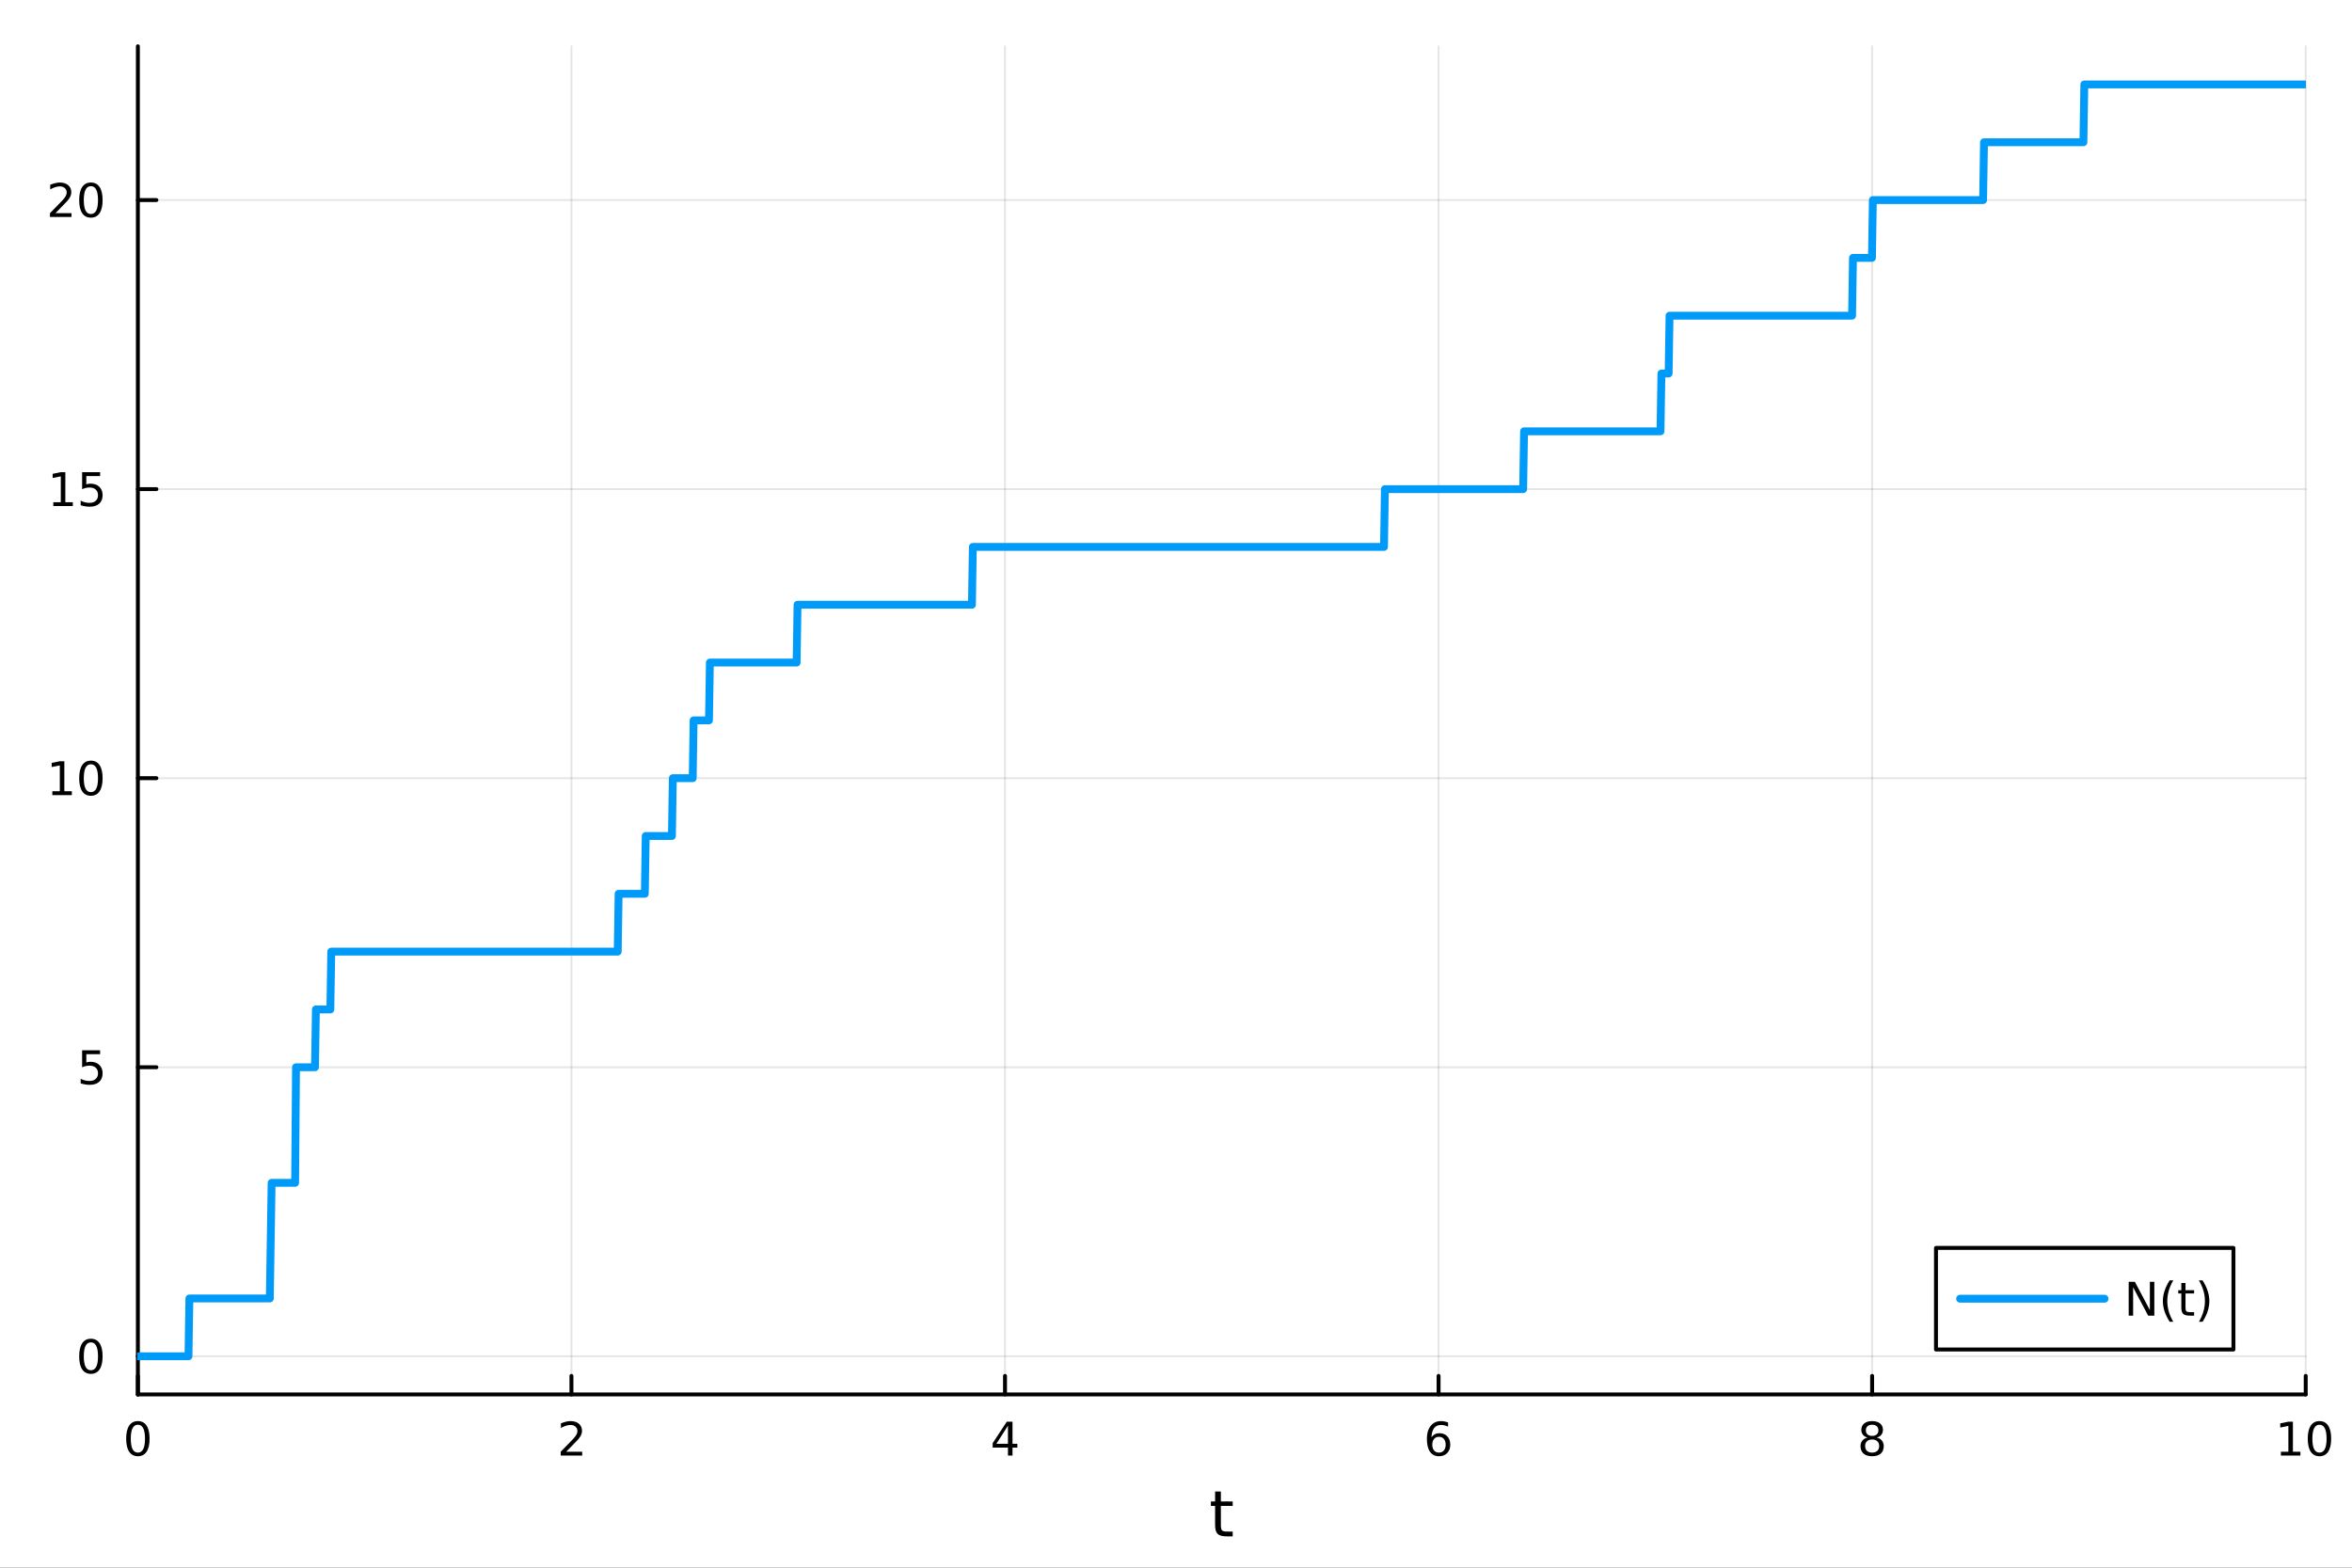<?xml version="1.0" encoding="utf-8"?>
<svg xmlns="http://www.w3.org/2000/svg" xmlns:xlink="http://www.w3.org/1999/xlink" width="600" height="400" viewBox="0 0 2400 1600">
<rect x="0" y="0" width="2400" height="1600" fill="#333333" stroke="none"/>
<defs>
  <clipPath id="clip120">
    <rect x="0" y="0" width="2400" height="1600"/>
  </clipPath>
</defs>
<path clip-path="url(#clip120)" d="M0 1600 L2400 1600 L2400 0 L0 0  Z" fill="#ffffff" fill-rule="evenodd" fill-opacity="1"/>
<defs>
  <clipPath id="clip121">
    <rect x="480" y="0" width="1681" height="1600"/>
  </clipPath>
</defs>
<path clip-path="url(#clip120)" d="M140.696 1423.18 L2352.76 1423.18 L2352.76 47.244 L140.696 47.244  Z" fill="#ffffff" fill-rule="evenodd" fill-opacity="1"/>
<defs>
  <clipPath id="clip122">
    <rect x="140" y="47" width="2213" height="1377"/>
  </clipPath>
</defs>
<polyline clip-path="url(#clip122)" style="stroke:#000000; stroke-linecap:round; stroke-linejoin:round; stroke-width:2; stroke-opacity:0.1; fill:none" points="140.696,1423.18 140.696,47.244 "/>
<polyline clip-path="url(#clip122)" style="stroke:#000000; stroke-linecap:round; stroke-linejoin:round; stroke-width:2; stroke-opacity:0.1; fill:none" points="583.108,1423.18 583.108,47.244 "/>
<polyline clip-path="url(#clip122)" style="stroke:#000000; stroke-linecap:round; stroke-linejoin:round; stroke-width:2; stroke-opacity:0.1; fill:none" points="1025.52,1423.18 1025.52,47.244 "/>
<polyline clip-path="url(#clip122)" style="stroke:#000000; stroke-linecap:round; stroke-linejoin:round; stroke-width:2; stroke-opacity:0.1; fill:none" points="1467.93,1423.18 1467.93,47.244 "/>
<polyline clip-path="url(#clip122)" style="stroke:#000000; stroke-linecap:round; stroke-linejoin:round; stroke-width:2; stroke-opacity:0.1; fill:none" points="1910.34,1423.18 1910.34,47.244 "/>
<polyline clip-path="url(#clip122)" style="stroke:#000000; stroke-linecap:round; stroke-linejoin:round; stroke-width:2; stroke-opacity:0.1; fill:none" points="2352.76,1423.18 2352.76,47.244 "/>
<polyline clip-path="url(#clip122)" style="stroke:#000000; stroke-linecap:round; stroke-linejoin:round; stroke-width:2; stroke-opacity:0.1; fill:none" points="140.696,1384.24 2352.76,1384.24 "/>
<polyline clip-path="url(#clip122)" style="stroke:#000000; stroke-linecap:round; stroke-linejoin:round; stroke-width:2; stroke-opacity:0.1; fill:none" points="140.696,1089.23 2352.76,1089.23 "/>
<polyline clip-path="url(#clip122)" style="stroke:#000000; stroke-linecap:round; stroke-linejoin:round; stroke-width:2; stroke-opacity:0.1; fill:none" points="140.696,794.214 2352.76,794.214 "/>
<polyline clip-path="url(#clip122)" style="stroke:#000000; stroke-linecap:round; stroke-linejoin:round; stroke-width:2; stroke-opacity:0.1; fill:none" points="140.696,499.202 2352.76,499.202 "/>
<polyline clip-path="url(#clip122)" style="stroke:#000000; stroke-linecap:round; stroke-linejoin:round; stroke-width:2; stroke-opacity:0.1; fill:none" points="140.696,204.19 2352.76,204.19 "/>
<polyline clip-path="url(#clip120)" style="stroke:#000000; stroke-linecap:round; stroke-linejoin:round; stroke-width:4; stroke-opacity:1; fill:none" points="140.696,1423.18 2352.76,1423.18 "/>
<polyline clip-path="url(#clip120)" style="stroke:#000000; stroke-linecap:round; stroke-linejoin:round; stroke-width:4; stroke-opacity:1; fill:none" points="140.696,1423.18 140.696,1404.28 "/>
<polyline clip-path="url(#clip120)" style="stroke:#000000; stroke-linecap:round; stroke-linejoin:round; stroke-width:4; stroke-opacity:1; fill:none" points="583.108,1423.18 583.108,1404.28 "/>
<polyline clip-path="url(#clip120)" style="stroke:#000000; stroke-linecap:round; stroke-linejoin:round; stroke-width:4; stroke-opacity:1; fill:none" points="1025.52,1423.18 1025.52,1404.28 "/>
<polyline clip-path="url(#clip120)" style="stroke:#000000; stroke-linecap:round; stroke-linejoin:round; stroke-width:4; stroke-opacity:1; fill:none" points="1467.93,1423.18 1467.93,1404.28 "/>
<polyline clip-path="url(#clip120)" style="stroke:#000000; stroke-linecap:round; stroke-linejoin:round; stroke-width:4; stroke-opacity:1; fill:none" points="1910.34,1423.18 1910.34,1404.28 "/>
<polyline clip-path="url(#clip120)" style="stroke:#000000; stroke-linecap:round; stroke-linejoin:round; stroke-width:4; stroke-opacity:1; fill:none" points="2352.76,1423.18 2352.76,1404.28 "/>
<path clip-path="url(#clip120)" d="M140.696 1454.1 Q137.084 1454.1 135.256 1457.66 Q133.45 1461.2 133.45 1468.33 Q133.45 1475.44 135.256 1479.01 Q137.084 1482.55 140.696 1482.55 Q144.33 1482.55 146.135 1479.01 Q147.964 1475.44 147.964 1468.33 Q147.964 1461.2 146.135 1457.66 Q144.33 1454.1 140.696 1454.1 M140.696 1450.39 Q146.506 1450.39 149.561 1455 Q152.64 1459.58 152.64 1468.33 Q152.64 1477.06 149.561 1481.67 Q146.506 1486.25 140.696 1486.25 Q134.885 1486.25 131.807 1481.67 Q128.751 1477.06 128.751 1468.33 Q128.751 1459.58 131.807 1455 Q134.885 1450.39 140.696 1450.39 Z" fill="#000000" fill-rule="nonzero" fill-opacity="1" /><path clip-path="url(#clip120)" d="M577.76 1481.64 L594.08 1481.64 L594.08 1485.58 L572.135 1485.58 L572.135 1481.64 Q574.797 1478.89 579.381 1474.26 Q583.987 1469.61 585.168 1468.27 Q587.413 1465.74 588.293 1464.01 Q589.196 1462.25 589.196 1460.56 Q589.196 1457.8 587.251 1456.07 Q585.33 1454.33 582.228 1454.33 Q580.029 1454.33 577.575 1455.09 Q575.145 1455.86 572.367 1457.41 L572.367 1452.69 Q575.191 1451.55 577.645 1450.97 Q580.098 1450.39 582.135 1450.39 Q587.506 1450.39 590.7 1453.08 Q593.895 1455.77 593.895 1460.26 Q593.895 1462.39 593.084 1464.31 Q592.297 1466.2 590.191 1468.8 Q589.612 1469.47 586.51 1472.69 Q583.409 1475.88 577.76 1481.64 Z" fill="#000000" fill-rule="nonzero" fill-opacity="1" /><path clip-path="url(#clip120)" d="M1028.53 1455.09 L1016.72 1473.54 L1028.53 1473.54 L1028.53 1455.09 M1027.3 1451.02 L1033.18 1451.02 L1033.18 1473.54 L1038.11 1473.54 L1038.11 1477.43 L1033.18 1477.43 L1033.18 1485.58 L1028.53 1485.58 L1028.53 1477.43 L1012.93 1477.43 L1012.93 1472.92 L1027.3 1451.02 Z" fill="#000000" fill-rule="nonzero" fill-opacity="1" /><path clip-path="url(#clip120)" d="M1468.34 1466.44 Q1465.19 1466.44 1463.34 1468.59 Q1461.51 1470.74 1461.51 1474.49 Q1461.51 1478.22 1463.34 1480.39 Q1465.19 1482.55 1468.34 1482.55 Q1471.48 1482.55 1473.31 1480.39 Q1475.17 1478.22 1475.17 1474.49 Q1475.17 1470.74 1473.31 1468.59 Q1471.48 1466.44 1468.34 1466.44 M1477.62 1451.78 L1477.62 1456.04 Q1475.86 1455.21 1474.05 1454.77 Q1472.27 1454.33 1470.51 1454.33 Q1465.88 1454.33 1463.43 1457.45 Q1461 1460.58 1460.65 1466.9 Q1462.02 1464.89 1464.08 1463.82 Q1466.14 1462.73 1468.61 1462.73 Q1473.82 1462.73 1476.83 1465.9 Q1479.86 1469.05 1479.86 1474.49 Q1479.86 1479.82 1476.72 1483.03 Q1473.57 1486.25 1468.34 1486.25 Q1462.34 1486.25 1459.17 1481.67 Q1456 1477.06 1456 1468.33 Q1456 1460.14 1459.89 1455.28 Q1463.78 1450.39 1470.33 1450.39 Q1472.09 1450.39 1473.87 1450.74 Q1475.67 1451.09 1477.62 1451.78 Z" fill="#000000" fill-rule="nonzero" fill-opacity="1" /><path clip-path="url(#clip120)" d="M1910.34 1469.17 Q1907.01 1469.17 1905.09 1470.95 Q1903.19 1472.73 1903.19 1475.86 Q1903.19 1478.98 1905.09 1480.77 Q1907.01 1482.55 1910.34 1482.55 Q1913.68 1482.55 1915.6 1480.77 Q1917.52 1478.96 1917.52 1475.86 Q1917.52 1472.73 1915.6 1470.95 Q1913.7 1469.17 1910.34 1469.17 M1905.67 1467.18 Q1902.66 1466.44 1900.97 1464.38 Q1899.3 1462.32 1899.3 1459.35 Q1899.3 1455.21 1902.24 1452.8 Q1905.2 1450.39 1910.34 1450.39 Q1915.51 1450.39 1918.45 1452.8 Q1921.39 1455.21 1921.39 1459.35 Q1921.39 1462.32 1919.7 1464.38 Q1918.03 1466.44 1915.04 1467.18 Q1918.42 1467.96 1920.3 1470.26 Q1922.2 1472.55 1922.2 1475.86 Q1922.2 1480.88 1919.12 1483.57 Q1916.06 1486.25 1910.34 1486.25 Q1904.63 1486.25 1901.55 1483.57 Q1898.49 1480.88 1898.49 1475.86 Q1898.49 1472.55 1900.39 1470.26 Q1902.29 1467.96 1905.67 1467.18 M1903.95 1459.79 Q1903.95 1462.48 1905.62 1463.98 Q1907.31 1465.49 1910.34 1465.49 Q1913.35 1465.49 1915.04 1463.98 Q1916.76 1462.48 1916.76 1459.79 Q1916.76 1457.11 1915.04 1455.6 Q1913.35 1454.1 1910.34 1454.1 Q1907.31 1454.1 1905.62 1455.6 Q1903.95 1457.11 1903.95 1459.79 Z" fill="#000000" fill-rule="nonzero" fill-opacity="1" /><path clip-path="url(#clip120)" d="M2327.44 1481.64 L2335.08 1481.64 L2335.08 1455.28 L2326.77 1456.95 L2326.77 1452.69 L2335.04 1451.02 L2339.71 1451.02 L2339.71 1481.64 L2347.35 1481.64 L2347.35 1485.58 L2327.44 1485.58 L2327.44 1481.64 Z" fill="#000000" fill-rule="nonzero" fill-opacity="1" /><path clip-path="url(#clip120)" d="M2366.8 1454.1 Q2363.18 1454.1 2361.36 1457.66 Q2359.55 1461.2 2359.55 1468.33 Q2359.55 1475.44 2361.36 1479.01 Q2363.18 1482.55 2366.8 1482.55 Q2370.43 1482.55 2372.23 1479.01 Q2374.06 1475.44 2374.06 1468.33 Q2374.06 1461.2 2372.23 1457.66 Q2370.43 1454.1 2366.8 1454.1 M2366.8 1450.39 Q2372.61 1450.39 2375.66 1455 Q2378.74 1459.58 2378.74 1468.33 Q2378.74 1477.06 2375.66 1481.67 Q2372.61 1486.25 2366.8 1486.25 Q2360.99 1486.25 2357.91 1481.67 Q2354.85 1477.06 2354.85 1468.33 Q2354.85 1459.58 2357.91 1455 Q2360.99 1450.39 2366.8 1450.39 Z" fill="#000000" fill-rule="nonzero" fill-opacity="1" /><path clip-path="url(#clip120)" d="M1245.79 1522.27 L1245.79 1532.4 L1257.85 1532.4 L1257.85 1536.95 L1245.79 1536.95 L1245.79 1556.3 Q1245.79 1560.66 1246.96 1561.9 Q1248.17 1563.14 1251.83 1563.14 L1257.85 1563.14 L1257.85 1568.04 L1251.83 1568.04 Q1245.05 1568.04 1242.48 1565.53 Q1239.9 1562.98 1239.9 1556.3 L1239.9 1536.95 L1235.6 1536.95 L1235.6 1532.4 L1239.9 1532.4 L1239.9 1522.27 L1245.79 1522.27 Z" fill="#000000" fill-rule="nonzero" fill-opacity="1" /><polyline clip-path="url(#clip120)" style="stroke:#000000; stroke-linecap:round; stroke-linejoin:round; stroke-width:4; stroke-opacity:1; fill:none" points="140.696,1423.18 140.696,47.244 "/>
<polyline clip-path="url(#clip120)" style="stroke:#000000; stroke-linecap:round; stroke-linejoin:round; stroke-width:4; stroke-opacity:1; fill:none" points="140.696,1384.24 159.593,1384.24 "/>
<polyline clip-path="url(#clip120)" style="stroke:#000000; stroke-linecap:round; stroke-linejoin:round; stroke-width:4; stroke-opacity:1; fill:none" points="140.696,1089.23 159.593,1089.23 "/>
<polyline clip-path="url(#clip120)" style="stroke:#000000; stroke-linecap:round; stroke-linejoin:round; stroke-width:4; stroke-opacity:1; fill:none" points="140.696,794.214 159.593,794.214 "/>
<polyline clip-path="url(#clip120)" style="stroke:#000000; stroke-linecap:round; stroke-linejoin:round; stroke-width:4; stroke-opacity:1; fill:none" points="140.696,499.202 159.593,499.202 "/>
<polyline clip-path="url(#clip120)" style="stroke:#000000; stroke-linecap:round; stroke-linejoin:round; stroke-width:4; stroke-opacity:1; fill:none" points="140.696,204.19 159.593,204.19 "/>
<path clip-path="url(#clip120)" d="M92.751 1370.04 Q89.14 1370.04 87.311 1373.6 Q85.506 1377.14 85.506 1384.27 Q85.506 1391.38 87.311 1394.94 Q89.14 1398.49 92.751 1398.49 Q96.385 1398.49 98.191 1394.94 Q100.02 1391.38 100.02 1384.27 Q100.02 1377.14 98.191 1373.6 Q96.385 1370.04 92.751 1370.04 M92.751 1366.33 Q98.561 1366.33 101.617 1370.94 Q104.696 1375.52 104.696 1384.27 Q104.696 1393 101.617 1397.61 Q98.561 1402.19 92.751 1402.19 Q86.941 1402.19 83.862 1397.61 Q80.807 1393 80.807 1384.27 Q80.807 1375.52 83.862 1370.94 Q86.941 1366.33 92.751 1366.33 Z" fill="#000000" fill-rule="nonzero" fill-opacity="1" /><path clip-path="url(#clip120)" d="M83.793 1071.95 L102.149 1071.95 L102.149 1075.88 L88.075 1075.88 L88.075 1084.35 Q89.094 1084.01 90.112 1083.84 Q91.131 1083.66 92.149 1083.66 Q97.936 1083.66 101.316 1086.83 Q104.696 1090 104.696 1095.42 Q104.696 1101 101.223 1104.1 Q97.751 1107.18 91.432 1107.18 Q89.256 1107.18 86.987 1106.81 Q84.742 1106.44 82.335 1105.7 L82.335 1101 Q84.418 1102.13 86.64 1102.69 Q88.862 1103.24 91.339 1103.24 Q95.344 1103.24 97.682 1101.14 Q100.02 1099.03 100.02 1095.42 Q100.02 1091.81 97.682 1089.7 Q95.344 1087.59 91.339 1087.59 Q89.464 1087.59 87.589 1088.01 Q85.737 1088.43 83.793 1089.31 L83.793 1071.95 Z" fill="#000000" fill-rule="nonzero" fill-opacity="1" /><path clip-path="url(#clip120)" d="M53.4 807.559 L61.038 807.559 L61.038 781.194 L52.728 782.86 L52.728 778.601 L60.992 776.934 L65.668 776.934 L65.668 807.559 L73.307 807.559 L73.307 811.494 L53.4 811.494 L53.4 807.559 Z" fill="#000000" fill-rule="nonzero" fill-opacity="1" /><path clip-path="url(#clip120)" d="M92.751 780.013 Q89.14 780.013 87.311 783.578 Q85.506 787.119 85.506 794.249 Q85.506 801.356 87.311 804.92 Q89.14 808.462 92.751 808.462 Q96.385 808.462 98.191 804.92 Q100.02 801.356 100.02 794.249 Q100.02 787.119 98.191 783.578 Q96.385 780.013 92.751 780.013 M92.751 776.309 Q98.561 776.309 101.617 780.916 Q104.696 785.499 104.696 794.249 Q104.696 802.976 101.617 807.582 Q98.561 812.166 92.751 812.166 Q86.941 812.166 83.862 807.582 Q80.807 802.976 80.807 794.249 Q80.807 785.499 83.862 780.916 Q86.941 776.309 92.751 776.309 Z" fill="#000000" fill-rule="nonzero" fill-opacity="1" /><path clip-path="url(#clip120)" d="M54.395 512.547 L62.034 512.547 L62.034 486.182 L53.724 487.848 L53.724 483.589 L61.987 481.922 L66.663 481.922 L66.663 512.547 L74.302 512.547 L74.302 516.482 L54.395 516.482 L54.395 512.547 Z" fill="#000000" fill-rule="nonzero" fill-opacity="1" /><path clip-path="url(#clip120)" d="M83.793 481.922 L102.149 481.922 L102.149 485.858 L88.075 485.858 L88.075 494.33 Q89.094 493.983 90.112 493.82 Q91.131 493.635 92.149 493.635 Q97.936 493.635 101.316 496.807 Q104.696 499.978 104.696 505.395 Q104.696 510.973 101.223 514.075 Q97.751 517.154 91.432 517.154 Q89.256 517.154 86.987 516.783 Q84.742 516.413 82.335 515.672 L82.335 510.973 Q84.418 512.107 86.64 512.663 Q88.862 513.219 91.339 513.219 Q95.344 513.219 97.682 511.112 Q100.02 509.006 100.02 505.395 Q100.02 501.783 97.682 499.677 Q95.344 497.57 91.339 497.57 Q89.464 497.57 87.589 497.987 Q85.737 498.404 83.793 499.283 L83.793 481.922 Z" fill="#000000" fill-rule="nonzero" fill-opacity="1" /><path clip-path="url(#clip120)" d="M56.617 217.535 L72.936 217.535 L72.936 221.47 L50.992 221.47 L50.992 217.535 Q53.654 214.781 58.237 210.151 Q62.844 205.498 64.025 204.156 Q66.27 201.633 67.149 199.896 Q68.052 198.137 68.052 196.447 Q68.052 193.693 66.108 191.957 Q64.186 190.221 61.085 190.221 Q58.886 190.221 56.432 190.985 Q54.001 191.748 51.224 193.299 L51.224 188.577 Q54.048 187.443 56.501 186.864 Q58.955 186.285 60.992 186.285 Q66.362 186.285 69.557 188.971 Q72.751 191.656 72.751 196.147 Q72.751 198.276 71.941 200.197 Q71.154 202.096 69.048 204.688 Q68.469 205.359 65.367 208.577 Q62.265 211.771 56.617 217.535 Z" fill="#000000" fill-rule="nonzero" fill-opacity="1" /><path clip-path="url(#clip120)" d="M92.751 189.989 Q89.14 189.989 87.311 193.554 Q85.506 197.096 85.506 204.225 Q85.506 211.332 87.311 214.896 Q89.14 218.438 92.751 218.438 Q96.385 218.438 98.191 214.896 Q100.02 211.332 100.02 204.225 Q100.02 197.096 98.191 193.554 Q96.385 189.989 92.751 189.989 M92.751 186.285 Q98.561 186.285 101.617 190.892 Q104.696 195.475 104.696 204.225 Q104.696 212.952 101.617 217.558 Q98.561 222.142 92.751 222.142 Q86.941 222.142 83.862 217.558 Q80.807 212.952 80.807 204.225 Q80.807 195.475 83.862 190.892 Q86.941 186.285 92.751 186.285 Z" fill="#000000" fill-rule="nonzero" fill-opacity="1" /><polyline clip-path="url(#clip122)" style="stroke:#009af9; stroke-linecap:round; stroke-linejoin:round; stroke-width:8; stroke-opacity:1; fill:none" points="140.696,1384.24 141.618,1384.24 142.54,1384.24 143.462,1384.24 144.384,1384.24 145.306,1384.24 146.228,1384.24 147.15,1384.24 148.072,1384.24 148.994,1384.24 149.916,1384.24 150.838,1384.24 151.76,1384.24 152.683,1384.24 153.605,1384.24 154.527,1384.24 155.449,1384.24 156.371,1384.24 157.293,1384.24 158.215,1384.24 159.137,1384.24 160.059,1384.24 160.981,1384.24 161.903,1384.24 162.825,1384.24 163.747,1384.24 164.67,1384.24 165.592,1384.24 166.514,1384.24 167.436,1384.24 168.358,1384.24 169.28,1384.24 170.202,1384.24 171.124,1384.24 172.046,1384.24 172.968,1384.24 173.89,1384.24 174.812,1384.24 175.734,1384.24 176.657,1384.24 177.579,1384.24 178.501,1384.24 179.423,1384.24 180.345,1384.24 181.267,1384.24 182.189,1384.24 183.111,1384.24 184.033,1384.24 184.955,1384.24 185.877,1384.24 186.799,1384.24 187.721,1384.24 188.643,1384.24 189.566,1384.24 190.488,1384.24 191.41,1384.24 192.332,1384.24 193.254,1325.24 194.176,1325.24 195.098,1325.24 196.02,1325.24 196.942,1325.24 197.864,1325.24 198.786,1325.24 199.708,1325.24 200.63,1325.24 201.553,1325.24 202.475,1325.24 203.397,1325.24 204.319,1325.24 205.241,1325.24 206.163,1325.24 207.085,1325.24 208.007,1325.24 208.929,1325.24 209.851,1325.24 210.773,1325.24 211.695,1325.24 212.617,1325.24 213.54,1325.24 214.462,1325.24 215.384,1325.24 216.306,1325.24 217.228,1325.24 218.15,1325.24 219.072,1325.24 219.994,1325.24 220.916,1325.24 221.838,1325.24 222.76,1325.24 223.682,1325.24 224.604,1325.24 225.527,1325.24 226.449,1325.24 227.371,1325.24 228.293,1325.24 229.215,1325.24 230.137,1325.24 231.059,1325.24 231.981,1325.24 232.903,1325.24 233.825,1325.24 234.747,1325.24 235.669,1325.24 236.591,1325.24 237.514,1325.24 238.436,1325.24 239.358,1325.24 240.28,1325.24 241.202,1325.24 242.124,1325.24 243.046,1325.24 243.968,1325.24 244.89,1325.24 245.812,1325.24 246.734,1325.24 247.656,1325.24 248.578,1325.24 249.501,1325.24 250.423,1325.24 251.345,1325.24 252.267,1325.24 253.189,1325.24 254.111,1325.24 255.033,1325.24 255.955,1325.24 256.877,1325.24 257.799,1325.24 258.721,1325.24 259.643,1325.24 260.565,1325.24 261.488,1325.24 262.41,1325.24 263.332,1325.24 264.254,1325.24 265.176,1325.24 266.098,1325.24 267.02,1325.24 267.942,1325.24 268.864,1325.24 269.786,1325.24 270.708,1325.24 271.63,1325.24 272.552,1325.24 273.474,1325.24 274.397,1325.24 275.319,1325.24 276.241,1266.23 277.163,1207.23 278.085,1207.23 279.007,1207.23 279.929,1207.23 280.851,1207.23 281.773,1207.23 282.695,1207.23 283.617,1207.23 284.539,1207.23 285.461,1207.23 286.384,1207.23 287.306,1207.23 288.228,1207.23 289.15,1207.23 290.072,1207.23 290.994,1207.23 291.916,1207.23 292.838,1207.23 293.76,1207.23 294.682,1207.23 295.604,1207.23 296.526,1207.23 297.448,1207.23 298.371,1207.23 299.293,1207.23 300.215,1207.23 301.137,1207.23 302.059,1089.23 302.981,1089.23 303.903,1089.23 304.825,1089.23 305.747,1089.23 306.669,1089.23 307.591,1089.23 308.513,1089.23 309.435,1089.23 310.358,1089.23 311.28,1089.23 312.202,1089.23 313.124,1089.23 314.046,1089.23 314.968,1089.23 315.89,1089.23 316.812,1089.23 317.734,1089.23 318.656,1089.23 319.578,1089.23 320.5,1089.23 321.422,1089.23 322.345,1030.22 323.267,1030.22 324.189,1030.22 325.111,1030.22 326.033,1030.22 326.955,1030.22 327.877,1030.22 328.799,1030.22 329.721,1030.22 330.643,1030.22 331.565,1030.22 332.487,1030.22 333.409,1030.22 334.332,1030.22 335.254,1030.22 336.176,1030.22 337.098,1030.22 338.02,971.222 338.942,971.222 339.864,971.222 340.786,971.222 341.708,971.222 342.63,971.222 343.552,971.222 344.474,971.222 345.396,971.222 346.318,971.222 347.241,971.222 348.163,971.222 349.085,971.222 350.007,971.222 350.929,971.222 351.851,971.222 352.773,971.222 353.695,971.222 354.617,971.222 355.539,971.222 356.461,971.222 357.383,971.222 358.305,971.222 359.228,971.222 360.15,971.222 361.072,971.222 361.994,971.222 362.916,971.222 363.838,971.222 364.76,971.222 365.682,971.222 366.604,971.222 367.526,971.222 368.448,971.222 369.37,971.222 370.292,971.222 371.215,971.222 372.137,971.222 373.059,971.222 373.981,971.222 374.903,971.222 375.825,971.222 376.747,971.222 377.669,971.222 378.591,971.222 379.513,971.222 380.435,971.222 381.357,971.222 382.279,971.222 383.202,971.222 384.124,971.222 385.046,971.222 385.968,971.222 386.89,971.222 387.812,971.222 388.734,971.222 389.656,971.222 390.578,971.222 391.5,971.222 392.422,971.222 393.344,971.222 394.266,971.222 395.189,971.222 396.111,971.222 397.033,971.222 397.955,971.222 398.877,971.222 399.799,971.222 400.721,971.222 401.643,971.222 402.565,971.222 403.487,971.222 404.409,971.222 405.331,971.222 406.253,971.222 407.176,971.222 408.098,971.222 409.02,971.222 409.942,971.222 410.864,971.222 411.786,971.222 412.708,971.222 413.63,971.222 414.552,971.222 415.474,971.222 416.396,971.222 417.318,971.222 418.24,971.222 419.162,971.222 420.085,971.222 421.007,971.222 421.929,971.222 422.851,971.222 423.773,971.222 424.695,971.222 425.617,971.222 426.539,971.222 427.461,971.222 428.383,971.222 429.305,971.222 430.227,971.222 431.149,971.222 432.072,971.222 432.994,971.222 433.916,971.222 434.838,971.222 435.76,971.222 436.682,971.222 437.604,971.222 438.526,971.222 439.448,971.222 440.37,971.222 441.292,971.222 442.214,971.222 443.136,971.222 444.059,971.222 444.981,971.222 445.903,971.222 446.825,971.222 447.747,971.222 448.669,971.222 449.591,971.222 450.513,971.222 451.435,971.222 452.357,971.222 453.279,971.222 454.201,971.222 455.123,971.222 456.046,971.222 456.968,971.222 457.89,971.222 458.812,971.222 459.734,971.222 460.656,971.222 461.578,971.222 462.5,971.222 463.422,971.222 464.344,971.222 465.266,971.222 466.188,971.222 467.11,971.222 468.033,971.222 468.955,971.222 469.877,971.222 470.799,971.222 471.721,971.222 472.643,971.222 473.565,971.222 474.487,971.222 475.409,971.222 476.331,971.222 477.253,971.222 478.175,971.222 479.097,971.222 480.02,971.222 480.942,971.222 481.864,971.222 482.786,971.222 483.708,971.222 484.63,971.222 485.552,971.222 486.474,971.222 487.396,971.222 488.318,971.222 489.24,971.222 490.162,971.222 491.084,971.222 492.007,971.222 492.929,971.222 493.851,971.222 494.773,971.222 495.695,971.222 496.617,971.222 497.539,971.222 498.461,971.222 499.383,971.222 500.305,971.222 501.227,971.222 502.149,971.222 503.071,971.222 503.993,971.222 504.916,971.222 505.838,971.222 506.76,971.222 507.682,971.222 508.604,971.222 509.526,971.222 510.448,971.222 511.37,971.222 512.292,971.222 513.214,971.222 514.136,971.222 515.058,971.222 515.98,971.222 516.903,971.222 517.825,971.222 518.747,971.222 519.669,971.222 520.591,971.222 521.513,971.222 522.435,971.222 523.357,971.222 524.279,971.222 525.201,971.222 526.123,971.222 527.045,971.222 527.967,971.222 528.89,971.222 529.812,971.222 530.734,971.222 531.656,971.222 532.578,971.222 533.5,971.222 534.422,971.222 535.344,971.222 536.266,971.222 537.188,971.222 538.11,971.222 539.032,971.222 539.954,971.222 540.877,971.222 541.799,971.222 542.721,971.222 543.643,971.222 544.565,971.222 545.487,971.222 546.409,971.222 547.331,971.222 548.253,971.222 549.175,971.222 550.097,971.222 551.019,971.222 551.941,971.222 552.864,971.222 553.786,971.222 554.708,971.222 555.63,971.222 556.552,971.222 557.474,971.222 558.396,971.222 559.318,971.222 560.24,971.222 561.162,971.222 562.084,971.222 563.006,971.222 563.928,971.222 564.851,971.222 565.773,971.222 566.695,971.222 567.617,971.222 568.539,971.222 569.461,971.222 570.383,971.222 571.305,971.222 572.227,971.222 573.149,971.222 574.071,971.222 574.993,971.222 575.915,971.222 576.837,971.222 577.76,971.222 578.682,971.222 579.604,971.222 580.526,971.222 581.448,971.222 582.37,971.222 583.292,971.222 584.214,971.222 585.136,971.222 586.058,971.222 586.98,971.222 587.902,971.222 588.824,971.222 589.747,971.222 590.669,971.222 591.591,971.222 592.513,971.222 593.435,971.222 594.357,971.222 595.279,971.222 596.201,971.222 597.123,971.222 598.045,971.222 598.967,971.222 599.889,971.222 600.811,971.222 601.734,971.222 602.656,971.222 603.578,971.222 604.5,971.222 605.422,971.222 606.344,971.222 607.266,971.222 608.188,971.222 609.11,971.222 610.032,971.222 610.954,971.222 611.876,971.222 612.798,971.222 613.721,971.222 614.643,971.222 615.565,971.222 616.487,971.222 617.409,971.222 618.331,971.222 619.253,971.222 620.175,971.222 621.097,971.222 622.019,971.222 622.941,971.222 623.863,971.222 624.785,971.222 625.708,971.222 626.63,971.222 627.552,971.222 628.474,971.222 629.396,971.222 630.318,971.222 631.24,912.219 632.162,912.219 633.084,912.219 634.006,912.219 634.928,912.219 635.85,912.219 636.772,912.219 637.695,912.219 638.617,912.219 639.539,912.219 640.461,912.219 641.383,912.219 642.305,912.219 643.227,912.219 644.149,912.219 645.071,912.219 645.993,912.219 646.915,912.219 647.837,912.219 648.759,912.219 649.682,912.219 650.604,912.219 651.526,912.219 652.448,912.219 653.37,912.219 654.292,912.219 655.214,912.219 656.136,912.219 657.058,912.219 657.98,912.219 658.902,853.217 659.824,853.217 660.746,853.217 661.668,853.217 662.591,853.217 663.513,853.217 664.435,853.217 665.357,853.217 666.279,853.217 667.201,853.217 668.123,853.217 669.045,853.217 669.967,853.217 670.889,853.217 671.811,853.217 672.733,853.217 673.655,853.217 674.578,853.217 675.5,853.217 676.422,853.217 677.344,853.217 678.266,853.217 679.188,853.217 680.11,853.217 681.032,853.217 681.954,853.217 682.876,853.217 683.798,853.217 684.72,853.217 685.642,853.217 686.565,794.214 687.487,794.214 688.409,794.214 689.331,794.214 690.253,794.214 691.175,794.214 692.097,794.214 693.019,794.214 693.941,794.214 694.863,794.214 695.785,794.214 696.707,794.214 697.629,794.214 698.552,794.214 699.474,794.214 700.396,794.214 701.318,794.214 702.24,794.214 703.162,794.214 704.084,794.214 705.006,794.214 705.928,794.214 706.85,794.214 707.772,735.212 708.694,735.212 709.616,735.212 710.539,735.212 711.461,735.212 712.383,735.212 713.305,735.212 714.227,735.212 715.149,735.212 716.071,735.212 716.993,735.212 717.915,735.212 718.837,735.212 719.759,735.212 720.681,735.212 721.603,735.212 722.526,735.212 723.448,735.212 724.37,676.21 725.292,676.21 726.214,676.21 727.136,676.21 728.058,676.21 728.98,676.21 729.902,676.21 730.824,676.21 731.746,676.21 732.668,676.21 733.59,676.21 734.512,676.21 735.435,676.21 736.357,676.21 737.279,676.21 738.201,676.21 739.123,676.21 740.045,676.21 740.967,676.21 741.889,676.21 742.811,676.21 743.733,676.21 744.655,676.21 745.577,676.21 746.499,676.21 747.422,676.21 748.344,676.21 749.266,676.21 750.188,676.21 751.11,676.21 752.032,676.21 752.954,676.21 753.876,676.21 754.798,676.21 755.72,676.21 756.642,676.21 757.564,676.21 758.486,676.21 759.409,676.21 760.331,676.21 761.253,676.21 762.175,676.21 763.097,676.21 764.019,676.21 764.941,676.21 765.863,676.21 766.785,676.21 767.707,676.21 768.629,676.21 769.551,676.21 770.473,676.21 771.396,676.21 772.318,676.21 773.24,676.21 774.162,676.21 775.084,676.21 776.006,676.21 776.928,676.21 777.85,676.21 778.772,676.21 779.694,676.21 780.616,676.21 781.538,676.21 782.46,676.21 783.383,676.21 784.305,676.21 785.227,676.21 786.149,676.21 787.071,676.21 787.993,676.21 788.915,676.21 789.837,676.21 790.759,676.21 791.681,676.21 792.603,676.21 793.525,676.21 794.447,676.21 795.37,676.21 796.292,676.21 797.214,676.21 798.136,676.21 799.058,676.21 799.98,676.21 800.902,676.21 801.824,676.21 802.746,676.21 803.668,676.21 804.59,676.21 805.512,676.21 806.434,676.21 807.357,676.21 808.279,676.21 809.201,676.21 810.123,676.21 811.045,676.21 811.967,676.21 812.889,676.21 813.811,617.207 814.733,617.207 815.655,617.207 816.577,617.207 817.499,617.207 818.421,617.207 819.343,617.207 820.266,617.207 821.188,617.207 822.11,617.207 823.032,617.207 823.954,617.207 824.876,617.207 825.798,617.207 826.72,617.207 827.642,617.207 828.564,617.207 829.486,617.207 830.408,617.207 831.33,617.207 832.253,617.207 833.175,617.207 834.097,617.207 835.019,617.207 835.941,617.207 836.863,617.207 837.785,617.207 838.707,617.207 839.629,617.207 840.551,617.207 841.473,617.207 842.395,617.207 843.317,617.207 844.24,617.207 845.162,617.207 846.084,617.207 847.006,617.207 847.928,617.207 848.85,617.207 849.772,617.207 850.694,617.207 851.616,617.207 852.538,617.207 853.46,617.207 854.382,617.207 855.304,617.207 856.227,617.207 857.149,617.207 858.071,617.207 858.993,617.207 859.915,617.207 860.837,617.207 861.759,617.207 862.681,617.207 863.603,617.207 864.525,617.207 865.447,617.207 866.369,617.207 867.291,617.207 868.214,617.207 869.136,617.207 870.058,617.207 870.98,617.207 871.902,617.207 872.824,617.207 873.746,617.207 874.668,617.207 875.59,617.207 876.512,617.207 877.434,617.207 878.356,617.207 879.278,617.207 880.201,617.207 881.123,617.207 882.045,617.207 882.967,617.207 883.889,617.207 884.811,617.207 885.733,617.207 886.655,617.207 887.577,617.207 888.499,617.207 889.421,617.207 890.343,617.207 891.265,617.207 892.187,617.207 893.11,617.207 894.032,617.207 894.954,617.207 895.876,617.207 896.798,617.207 897.72,617.207 898.642,617.207 899.564,617.207 900.486,617.207 901.408,617.207 902.33,617.207 903.252,617.207 904.174,617.207 905.097,617.207 906.019,617.207 906.941,617.207 907.863,617.207 908.785,617.207 909.707,617.207 910.629,617.207 911.551,617.207 912.473,617.207 913.395,617.207 914.317,617.207 915.239,617.207 916.161,617.207 917.084,617.207 918.006,617.207 918.928,617.207 919.85,617.207 920.772,617.207 921.694,617.207 922.616,617.207 923.538,617.207 924.46,617.207 925.382,617.207 926.304,617.207 927.226,617.207 928.148,617.207 929.071,617.207 929.993,617.207 930.915,617.207 931.837,617.207 932.759,617.207 933.681,617.207 934.603,617.207 935.525,617.207 936.447,617.207 937.369,617.207 938.291,617.207 939.213,617.207 940.135,617.207 941.058,617.207 941.98,617.207 942.902,617.207 943.824,617.207 944.746,617.207 945.668,617.207 946.59,617.207 947.512,617.207 948.434,617.207 949.356,617.207 950.278,617.207 951.2,617.207 952.122,617.207 953.045,617.207 953.967,617.207 954.889,617.207 955.811,617.207 956.733,617.207 957.655,617.207 958.577,617.207 959.499,617.207 960.421,617.207 961.343,617.207 962.265,617.207 963.187,617.207 964.109,617.207 965.032,617.207 965.954,617.207 966.876,617.207 967.798,617.207 968.72,617.207 969.642,617.207 970.564,617.207 971.486,617.207 972.408,617.207 973.33,617.207 974.252,617.207 975.174,617.207 976.096,617.207 977.018,617.207 977.941,617.207 978.863,617.207 979.785,617.207 980.707,617.207 981.629,617.207 982.551,617.207 983.473,617.207 984.395,617.207 985.317,617.207 986.239,617.207 987.161,617.207 988.083,617.207 989.005,617.207 989.928,617.207 990.85,617.207 991.772,617.207 992.694,558.205 993.616,558.205 994.538,558.205 995.46,558.205 996.382,558.205 997.304,558.205 998.226,558.205 999.148,558.205 1000.07,558.205 1000.99,558.205 1001.91,558.205 1002.84,558.205 1003.76,558.205 1004.68,558.205 1005.6,558.205 1006.52,558.205 1007.45,558.205 1008.37,558.205 1009.29,558.205 1010.21,558.205 1011.14,558.205 1012.06,558.205 1012.98,558.205 1013.9,558.205 1014.82,558.205 1015.75,558.205 1016.67,558.205 1017.59,558.205 1018.51,558.205 1019.43,558.205 1020.36,558.205 1021.28,558.205 1022.2,558.205 1023.12,558.205 1024.04,558.205 1024.97,558.205 1025.89,558.205 1026.81,558.205 1027.73,558.205 1028.65,558.205 1029.58,558.205 1030.5,558.205 1031.42,558.205 1032.34,558.205 1033.27,558.205 1034.19,558.205 1035.11,558.205 1036.03,558.205 1036.95,558.205 1037.88,558.205 1038.8,558.205 1039.72,558.205 1040.64,558.205 1041.56,558.205 1042.49,558.205 1043.41,558.205 1044.33,558.205 1045.25,558.205 1046.17,558.205 1047.1,558.205 1048.02,558.205 1048.94,558.205 1049.86,558.205 1050.78,558.205 1051.71,558.205 1052.63,558.205 1053.55,558.205 1054.47,558.205 1055.39,558.205 1056.32,558.205 1057.24,558.205 1058.16,558.205 1059.08,558.205 1060.01,558.205 1060.93,558.205 1061.85,558.205 1062.77,558.205 1063.69,558.205 1064.62,558.205 1065.54,558.205 1066.46,558.205 1067.38,558.205 1068.3,558.205 1069.23,558.205 1070.15,558.205 1071.07,558.205 1071.99,558.205 1072.91,558.205 1073.84,558.205 1074.76,558.205 1075.68,558.205 1076.6,558.205 1077.52,558.205 1078.45,558.205 1079.37,558.205 1080.29,558.205 1081.21,558.205 1082.14,558.205 1083.06,558.205 1083.98,558.205 1084.9,558.205 1085.82,558.205 1086.75,558.205 1087.67,558.205 1088.59,558.205 1089.51,558.205 1090.43,558.205 1091.36,558.205 1092.28,558.205 1093.2,558.205 1094.12,558.205 1095.04,558.205 1095.97,558.205 1096.89,558.205 1097.81,558.205 1098.73,558.205 1099.65,558.205 1100.58,558.205 1101.5,558.205 1102.42,558.205 1103.34,558.205 1104.26,558.205 1105.19,558.205 1106.11,558.205 1107.03,558.205 1107.95,558.205 1108.88,558.205 1109.8,558.205 1110.72,558.205 1111.64,558.205 1112.56,558.205 1113.49,558.205 1114.41,558.205 1115.33,558.205 1116.25,558.205 1117.17,558.205 1118.1,558.205 1119.02,558.205 1119.94,558.205 1120.86,558.205 1121.78,558.205 1122.71,558.205 1123.63,558.205 1124.55,558.205 1125.47,558.205 1126.39,558.205 1127.32,558.205 1128.24,558.205 1129.16,558.205 1130.08,558.205 1131.01,558.205 1131.93,558.205 1132.85,558.205 1133.77,558.205 1134.69,558.205 1135.62,558.205 1136.54,558.205 1137.46,558.205 1138.38,558.205 1139.3,558.205 1140.23,558.205 1141.15,558.205 1142.07,558.205 1142.99,558.205 1143.91,558.205 1144.84,558.205 1145.76,558.205 1146.68,558.205 1147.6,558.205 1148.52,558.205 1149.45,558.205 1150.37,558.205 1151.29,558.205 1152.21,558.205 1153.14,558.205 1154.06,558.205 1154.98,558.205 1155.9,558.205 1156.82,558.205 1157.75,558.205 1158.67,558.205 1159.59,558.205 1160.51,558.205 1161.43,558.205 1162.36,558.205 1163.28,558.205 1164.2,558.205 1165.12,558.205 1166.04,558.205 1166.97,558.205 1167.89,558.205 1168.81,558.205 1169.73,558.205 1170.65,558.205 1171.58,558.205 1172.5,558.205 1173.42,558.205 1174.34,558.205 1175.26,558.205 1176.19,558.205 1177.11,558.205 1178.03,558.205 1178.95,558.205 1179.88,558.205 1180.8,558.205 1181.72,558.205 1182.64,558.205 1183.56,558.205 1184.49,558.205 1185.41,558.205 1186.33,558.205 1187.25,558.205 1188.17,558.205 1189.1,558.205 1190.02,558.205 1190.94,558.205 1191.86,558.205 1192.78,558.205 1193.71,558.205 1194.63,558.205 1195.55,558.205 1196.47,558.205 1197.39,558.205 1198.32,558.205 1199.24,558.205 1200.16,558.205 1201.08,558.205 1202.01,558.205 1202.93,558.205 1203.85,558.205 1204.77,558.205 1205.69,558.205 1206.62,558.205 1207.54,558.205 1208.46,558.205 1209.38,558.205 1210.3,558.205 1211.23,558.205 1212.15,558.205 1213.07,558.205 1213.99,558.205 1214.91,558.205 1215.84,558.205 1216.76,558.205 1217.68,558.205 1218.6,558.205 1219.52,558.205 1220.45,558.205 1221.37,558.205 1222.29,558.205 1223.21,558.205 1224.13,558.205 1225.06,558.205 1225.98,558.205 1226.9,558.205 1227.82,558.205 1228.75,558.205 1229.67,558.205 1230.59,558.205 1231.51,558.205 1232.43,558.205 1233.36,558.205 1234.28,558.205 1235.2,558.205 1236.12,558.205 1237.04,558.205 1237.97,558.205 1238.89,558.205 1239.81,558.205 1240.73,558.205 1241.65,558.205 1242.58,558.205 1243.5,558.205 1244.42,558.205 1245.34,558.205 1246.26,558.205 1247.19,558.205 1248.11,558.205 1249.03,558.205 1249.95,558.205 1250.88,558.205 1251.8,558.205 1252.72,558.205 1253.64,558.205 1254.56,558.205 1255.49,558.205 1256.41,558.205 1257.33,558.205 1258.25,558.205 1259.17,558.205 1260.1,558.205 1261.02,558.205 1261.94,558.205 1262.86,558.205 1263.78,558.205 1264.71,558.205 1265.63,558.205 1266.55,558.205 1267.47,558.205 1268.39,558.205 1269.32,558.205 1270.24,558.205 1271.16,558.205 1272.08,558.205 1273,558.205 1273.93,558.205 1274.85,558.205 1275.77,558.205 1276.69,558.205 1277.62,558.205 1278.54,558.205 1279.46,558.205 1280.38,558.205 1281.3,558.205 1282.23,558.205 1283.15,558.205 1284.07,558.205 1284.99,558.205 1285.91,558.205 1286.84,558.205 1287.76,558.205 1288.68,558.205 1289.6,558.205 1290.52,558.205 1291.45,558.205 1292.37,558.205 1293.29,558.205 1294.21,558.205 1295.13,558.205 1296.06,558.205 1296.98,558.205 1297.9,558.205 1298.82,558.205 1299.75,558.205 1300.67,558.205 1301.59,558.205 1302.51,558.205 1303.43,558.205 1304.36,558.205 1305.28,558.205 1306.2,558.205 1307.12,558.205 1308.04,558.205 1308.97,558.205 1309.89,558.205 1310.81,558.205 1311.73,558.205 1312.65,558.205 1313.58,558.205 1314.5,558.205 1315.42,558.205 1316.34,558.205 1317.26,558.205 1318.19,558.205 1319.11,558.205 1320.03,558.205 1320.95,558.205 1321.87,558.205 1322.8,558.205 1323.72,558.205 1324.64,558.205 1325.56,558.205 1326.49,558.205 1327.41,558.205 1328.33,558.205 1329.25,558.205 1330.17,558.205 1331.1,558.205 1332.02,558.205 1332.94,558.205 1333.86,558.205 1334.78,558.205 1335.71,558.205 1336.63,558.205 1337.55,558.205 1338.47,558.205 1339.39,558.205 1340.32,558.205 1341.24,558.205 1342.16,558.205 1343.08,558.205 1344,558.205 1344.93,558.205 1345.85,558.205 1346.77,558.205 1347.69,558.205 1348.62,558.205 1349.54,558.205 1350.46,558.205 1351.38,558.205 1352.3,558.205 1353.23,558.205 1354.15,558.205 1355.07,558.205 1355.99,558.205 1356.91,558.205 1357.84,558.205 1358.76,558.205 1359.68,558.205 1360.6,558.205 1361.52,558.205 1362.45,558.205 1363.37,558.205 1364.29,558.205 1365.21,558.205 1366.13,558.205 1367.06,558.205 1367.98,558.205 1368.9,558.205 1369.82,558.205 1370.74,558.205 1371.67,558.205 1372.59,558.205 1373.51,558.205 1374.43,558.205 1375.36,558.205 1376.28,558.205 1377.2,558.205 1378.12,558.205 1379.04,558.205 1379.97,558.205 1380.89,558.205 1381.81,558.205 1382.73,558.205 1383.65,558.205 1384.58,558.205 1385.5,558.205 1386.42,558.205 1387.34,558.205 1388.26,558.205 1389.19,558.205 1390.11,558.205 1391.03,558.205 1391.95,558.205 1392.87,558.205 1393.8,558.205 1394.72,558.205 1395.64,558.205 1396.56,558.205 1397.49,558.205 1398.41,558.205 1399.33,558.205 1400.25,558.205 1401.17,558.205 1402.1,558.205 1403.02,558.205 1403.94,558.205 1404.86,558.205 1405.78,558.205 1406.71,558.205 1407.63,558.205 1408.55,558.205 1409.47,558.205 1410.39,558.205 1411.32,558.205 1412.24,558.205 1413.16,499.202 1414.08,499.202 1415,499.202 1415.93,499.202 1416.85,499.202 1417.77,499.202 1418.69,499.202 1419.61,499.202 1420.54,499.202 1421.46,499.202 1422.38,499.202 1423.3,499.202 1424.23,499.202 1425.15,499.202 1426.07,499.202 1426.99,499.202 1427.91,499.202 1428.84,499.202 1429.76,499.202 1430.68,499.202 1431.6,499.202 1432.52,499.202 1433.45,499.202 1434.37,499.202 1435.29,499.202 1436.21,499.202 1437.13,499.202 1438.06,499.202 1438.98,499.202 1439.9,499.202 1440.82,499.202 1441.74,499.202 1442.67,499.202 1443.59,499.202 1444.51,499.202 1445.43,499.202 1446.36,499.202 1447.28,499.202 1448.2,499.202 1449.12,499.202 1450.04,499.202 1450.97,499.202 1451.89,499.202 1452.81,499.202 1453.73,499.202 1454.65,499.202 1455.58,499.202 1456.5,499.202 1457.42,499.202 1458.34,499.202 1459.26,499.202 1460.19,499.202 1461.11,499.202 1462.03,499.202 1462.95,499.202 1463.87,499.202 1464.8,499.202 1465.72,499.202 1466.64,499.202 1467.56,499.202 1468.49,499.202 1469.41,499.202 1470.33,499.202 1471.25,499.202 1472.17,499.202 1473.1,499.202 1474.02,499.202 1474.94,499.202 1475.86,499.202 1476.78,499.202 1477.71,499.202 1478.63,499.202 1479.55,499.202 1480.47,499.202 1481.39,499.202 1482.32,499.202 1483.24,499.202 1484.16,499.202 1485.08,499.202 1486,499.202 1486.93,499.202 1487.85,499.202 1488.77,499.202 1489.69,499.202 1490.61,499.202 1491.54,499.202 1492.46,499.202 1493.38,499.202 1494.3,499.202 1495.23,499.202 1496.15,499.202 1497.07,499.202 1497.99,499.202 1498.91,499.202 1499.84,499.202 1500.76,499.202 1501.68,499.202 1502.6,499.202 1503.52,499.202 1504.45,499.202 1505.37,499.202 1506.29,499.202 1507.21,499.202 1508.13,499.202 1509.06,499.202 1509.98,499.202 1510.9,499.202 1511.82,499.202 1512.74,499.202 1513.67,499.202 1514.59,499.202 1515.51,499.202 1516.43,499.202 1517.36,499.202 1518.28,499.202 1519.2,499.202 1520.12,499.202 1521.04,499.202 1521.97,499.202 1522.89,499.202 1523.81,499.202 1524.73,499.202 1525.65,499.202 1526.58,499.202 1527.5,499.202 1528.42,499.202 1529.34,499.202 1530.26,499.202 1531.19,499.202 1532.11,499.202 1533.03,499.202 1533.95,499.202 1534.87,499.202 1535.8,499.202 1536.72,499.202 1537.64,499.202 1538.56,499.202 1539.48,499.202 1540.41,499.202 1541.33,499.202 1542.25,499.202 1543.17,499.202 1544.1,499.202 1545.02,499.202 1545.94,499.202 1546.86,499.202 1547.78,499.202 1548.71,499.202 1549.63,499.202 1550.55,499.202 1551.47,499.202 1552.39,499.202 1553.32,499.202 1554.24,499.202 1555.16,440.2 1556.08,440.2 1557,440.2 1557.93,440.2 1558.85,440.2 1559.77,440.2 1560.69,440.2 1561.61,440.2 1562.54,440.2 1563.46,440.2 1564.38,440.2 1565.3,440.2 1566.23,440.2 1567.15,440.2 1568.07,440.2 1568.99,440.2 1569.91,440.2 1570.84,440.2 1571.76,440.2 1572.68,440.2 1573.6,440.2 1574.52,440.2 1575.45,440.2 1576.37,440.2 1577.29,440.2 1578.21,440.2 1579.13,440.2 1580.06,440.2 1580.98,440.2 1581.9,440.2 1582.82,440.2 1583.74,440.2 1584.67,440.2 1585.59,440.2 1586.51,440.2 1587.43,440.2 1588.35,440.2 1589.28,440.2 1590.2,440.2 1591.12,440.2 1592.04,440.2 1592.97,440.2 1593.89,440.2 1594.81,440.2 1595.73,440.2 1596.65,440.2 1597.58,440.2 1598.5,440.2 1599.42,440.2 1600.34,440.2 1601.26,440.2 1602.19,440.2 1603.11,440.2 1604.03,440.2 1604.95,440.2 1605.87,440.2 1606.8,440.2 1607.72,440.2 1608.64,440.2 1609.56,440.2 1610.48,440.2 1611.41,440.2 1612.33,440.2 1613.25,440.2 1614.17,440.2 1615.1,440.2 1616.02,440.2 1616.94,440.2 1617.86,440.2 1618.78,440.2 1619.71,440.2 1620.63,440.2 1621.55,440.2 1622.47,440.2 1623.39,440.2 1624.32,440.2 1625.24,440.2 1626.16,440.2 1627.08,440.2 1628,440.2 1628.93,440.2 1629.85,440.2 1630.77,440.2 1631.69,440.2 1632.61,440.2 1633.54,440.2 1634.46,440.2 1635.38,440.2 1636.3,440.2 1637.22,440.2 1638.15,440.2 1639.07,440.2 1639.99,440.2 1640.91,440.2 1641.84,440.2 1642.76,440.2 1643.68,440.2 1644.6,440.2 1645.52,440.2 1646.45,440.2 1647.37,440.2 1648.29,440.2 1649.21,440.2 1650.13,440.2 1651.06,440.2 1651.98,440.2 1652.9,440.2 1653.82,440.2 1654.74,440.2 1655.67,440.2 1656.59,440.2 1657.51,440.2 1658.43,440.2 1659.35,440.2 1660.28,440.2 1661.2,440.2 1662.12,440.2 1663.04,440.2 1663.97,440.2 1664.89,440.2 1665.81,440.2 1666.73,440.2 1667.65,440.2 1668.58,440.2 1669.5,440.2 1670.42,440.2 1671.34,440.2 1672.26,440.2 1673.19,440.2 1674.11,440.2 1675.03,440.2 1675.95,440.2 1676.87,440.2 1677.8,440.2 1678.72,440.2 1679.64,440.2 1680.56,440.2 1681.48,440.2 1682.41,440.2 1683.33,440.2 1684.25,440.2 1685.17,440.2 1686.09,440.2 1687.02,440.2 1687.94,440.2 1688.86,440.2 1689.78,440.2 1690.71,440.2 1691.63,440.2 1692.55,440.2 1693.47,440.2 1694.39,440.2 1695.32,381.198 1696.24,381.198 1697.16,381.198 1698.08,381.198 1699,381.198 1699.93,381.198 1700.85,381.198 1701.77,381.198 1702.69,381.198 1703.61,322.195 1704.54,322.195 1705.46,322.195 1706.38,322.195 1707.3,322.195 1708.22,322.195 1709.15,322.195 1710.07,322.195 1710.99,322.195 1711.91,322.195 1712.84,322.195 1713.76,322.195 1714.68,322.195 1715.6,322.195 1716.52,322.195 1717.45,322.195 1718.37,322.195 1719.29,322.195 1720.21,322.195 1721.13,322.195 1722.06,322.195 1722.98,322.195 1723.9,322.195 1724.82,322.195 1725.74,322.195 1726.67,322.195 1727.59,322.195 1728.51,322.195 1729.43,322.195 1730.35,322.195 1731.28,322.195 1732.2,322.195 1733.12,322.195 1734.04,322.195 1734.96,322.195 1735.89,322.195 1736.81,322.195 1737.73,322.195 1738.65,322.195 1739.58,322.195 1740.5,322.195 1741.42,322.195 1742.34,322.195 1743.26,322.195 1744.19,322.195 1745.11,322.195 1746.03,322.195 1746.95,322.195 1747.87,322.195 1748.8,322.195 1749.72,322.195 1750.64,322.195 1751.56,322.195 1752.48,322.195 1753.41,322.195 1754.33,322.195 1755.25,322.195 1756.17,322.195 1757.09,322.195 1758.02,322.195 1758.94,322.195 1759.86,322.195 1760.78,322.195 1761.71,322.195 1762.63,322.195 1763.55,322.195 1764.47,322.195 1765.39,322.195 1766.32,322.195 1767.24,322.195 1768.16,322.195 1769.08,322.195 1770,322.195 1770.93,322.195 1771.85,322.195 1772.77,322.195 1773.69,322.195 1774.61,322.195 1775.54,322.195 1776.46,322.195 1777.38,322.195 1778.3,322.195 1779.22,322.195 1780.15,322.195 1781.07,322.195 1781.99,322.195 1782.91,322.195 1783.84,322.195 1784.76,322.195 1785.68,322.195 1786.6,322.195 1787.52,322.195 1788.45,322.195 1789.37,322.195 1790.29,322.195 1791.21,322.195 1792.13,322.195 1793.06,322.195 1793.98,322.195 1794.9,322.195 1795.82,322.195 1796.74,322.195 1797.67,322.195 1798.59,322.195 1799.51,322.195 1800.43,322.195 1801.35,322.195 1802.28,322.195 1803.2,322.195 1804.12,322.195 1805.04,322.195 1805.96,322.195 1806.89,322.195 1807.81,322.195 1808.73,322.195 1809.65,322.195 1810.58,322.195 1811.5,322.195 1812.42,322.195 1813.34,322.195 1814.26,322.195 1815.19,322.195 1816.11,322.195 1817.03,322.195 1817.95,322.195 1818.87,322.195 1819.8,322.195 1820.72,322.195 1821.64,322.195 1822.56,322.195 1823.48,322.195 1824.41,322.195 1825.33,322.195 1826.25,322.195 1827.17,322.195 1828.09,322.195 1829.02,322.195 1829.94,322.195 1830.86,322.195 1831.78,322.195 1832.71,322.195 1833.63,322.195 1834.55,322.195 1835.47,322.195 1836.39,322.195 1837.32,322.195 1838.24,322.195 1839.16,322.195 1840.08,322.195 1841,322.195 1841.93,322.195 1842.85,322.195 1843.77,322.195 1844.69,322.195 1845.61,322.195 1846.54,322.195 1847.46,322.195 1848.38,322.195 1849.3,322.195 1850.22,322.195 1851.15,322.195 1852.07,322.195 1852.99,322.195 1853.91,322.195 1854.83,322.195 1855.76,322.195 1856.68,322.195 1857.6,322.195 1858.52,322.195 1859.45,322.195 1860.37,322.195 1861.29,322.195 1862.21,322.195 1863.13,322.195 1864.06,322.195 1864.98,322.195 1865.9,322.195 1866.82,322.195 1867.74,322.195 1868.67,322.195 1869.59,322.195 1870.51,322.195 1871.43,322.195 1872.35,322.195 1873.28,322.195 1874.2,322.195 1875.12,322.195 1876.04,322.195 1876.96,322.195 1877.89,322.195 1878.81,322.195 1879.73,322.195 1880.65,322.195 1881.58,322.195 1882.5,322.195 1883.42,322.195 1884.34,322.195 1885.26,322.195 1886.19,322.195 1887.11,322.195 1888.03,322.195 1888.95,322.195 1889.87,322.195 1890.8,263.193 1891.72,263.193 1892.64,263.193 1893.56,263.193 1894.48,263.193 1895.41,263.193 1896.33,263.193 1897.25,263.193 1898.17,263.193 1899.09,263.193 1900.02,263.193 1900.94,263.193 1901.86,263.193 1902.78,263.193 1903.7,263.193 1904.63,263.193 1905.55,263.193 1906.47,263.193 1907.39,263.193 1908.32,263.193 1909.24,263.193 1910.16,263.193 1911.08,204.19 1912,204.19 1912.93,204.19 1913.85,204.19 1914.77,204.19 1915.69,204.19 1916.61,204.19 1917.54,204.19 1918.46,204.19 1919.38,204.19 1920.3,204.19 1921.22,204.19 1922.15,204.19 1923.07,204.19 1923.99,204.19 1924.91,204.19 1925.83,204.19 1926.76,204.19 1927.68,204.19 1928.6,204.19 1929.52,204.19 1930.45,204.19 1931.37,204.19 1932.29,204.19 1933.21,204.19 1934.13,204.19 1935.06,204.19 1935.98,204.19 1936.9,204.19 1937.82,204.19 1938.74,204.19 1939.67,204.19 1940.59,204.19 1941.51,204.19 1942.43,204.19 1943.35,204.19 1944.28,204.19 1945.2,204.19 1946.12,204.19 1947.04,204.19 1947.96,204.19 1948.89,204.19 1949.81,204.19 1950.73,204.19 1951.65,204.19 1952.57,204.19 1953.5,204.19 1954.42,204.19 1955.34,204.19 1956.26,204.19 1957.19,204.19 1958.11,204.19 1959.03,204.19 1959.95,204.19 1960.87,204.19 1961.8,204.19 1962.72,204.19 1963.64,204.19 1964.56,204.19 1965.48,204.19 1966.41,204.19 1967.33,204.19 1968.25,204.19 1969.17,204.19 1970.09,204.19 1971.02,204.19 1971.94,204.19 1972.86,204.19 1973.78,204.19 1974.7,204.19 1975.63,204.19 1976.55,204.19 1977.47,204.19 1978.39,204.19 1979.32,204.19 1980.24,204.19 1981.16,204.19 1982.08,204.19 1983,204.19 1983.93,204.19 1984.85,204.19 1985.77,204.19 1986.69,204.19 1987.61,204.19 1988.54,204.19 1989.46,204.19 1990.38,204.19 1991.3,204.19 1992.22,204.19 1993.15,204.19 1994.07,204.19 1994.99,204.19 1995.91,204.19 1996.83,204.19 1997.76,204.19 1998.68,204.19 1999.6,204.19 2000.52,204.19 2001.44,204.19 2002.37,204.19 2003.29,204.19 2004.21,204.19 2005.13,204.19 2006.06,204.19 2006.98,204.19 2007.9,204.19 2008.82,204.19 2009.74,204.19 2010.67,204.19 2011.59,204.19 2012.51,204.19 2013.43,204.19 2014.35,204.19 2015.28,204.19 2016.2,204.19 2017.12,204.19 2018.04,204.19 2018.96,204.19 2019.89,204.19 2020.81,204.19 2021.73,204.19 2022.65,204.19 2023.57,204.19 2024.5,145.188 2025.42,145.188 2026.34,145.188 2027.26,145.188 2028.19,145.188 2029.11,145.188 2030.03,145.188 2030.95,145.188 2031.87,145.188 2032.8,145.188 2033.72,145.188 2034.64,145.188 2035.56,145.188 2036.48,145.188 2037.41,145.188 2038.33,145.188 2039.25,145.188 2040.17,145.188 2041.09,145.188 2042.02,145.188 2042.94,145.188 2043.86,145.188 2044.78,145.188 2045.7,145.188 2046.63,145.188 2047.55,145.188 2048.47,145.188 2049.39,145.188 2050.31,145.188 2051.24,145.188 2052.16,145.188 2053.08,145.188 2054,145.188 2054.93,145.188 2055.85,145.188 2056.77,145.188 2057.69,145.188 2058.61,145.188 2059.54,145.188 2060.46,145.188 2061.38,145.188 2062.3,145.188 2063.22,145.188 2064.15,145.188 2065.07,145.188 2065.99,145.188 2066.91,145.188 2067.83,145.188 2068.76,145.188 2069.68,145.188 2070.6,145.188 2071.52,145.188 2072.44,145.188 2073.37,145.188 2074.29,145.188 2075.21,145.188 2076.13,145.188 2077.06,145.188 2077.98,145.188 2078.9,145.188 2079.82,145.188 2080.74,145.188 2081.67,145.188 2082.59,145.188 2083.51,145.188 2084.43,145.188 2085.35,145.188 2086.28,145.188 2087.2,145.188 2088.12,145.188 2089.04,145.188 2089.96,145.188 2090.89,145.188 2091.81,145.188 2092.73,145.188 2093.65,145.188 2094.57,145.188 2095.5,145.188 2096.42,145.188 2097.34,145.188 2098.26,145.188 2099.19,145.188 2100.11,145.188 2101.03,145.188 2101.95,145.188 2102.87,145.188 2103.8,145.188 2104.72,145.188 2105.64,145.188 2106.56,145.188 2107.48,145.188 2108.41,145.188 2109.33,145.188 2110.25,145.188 2111.17,145.188 2112.09,145.188 2113.02,145.188 2113.94,145.188 2114.86,145.188 2115.78,145.188 2116.7,145.188 2117.63,145.188 2118.55,145.188 2119.47,145.188 2120.39,145.188 2121.31,145.188 2122.24,145.188 2123.16,145.188 2124.08,145.188 2125,145.188 2125.93,145.188 2126.85,86.186 2127.77,86.186 2128.69,86.186 2129.61,86.186 2130.54,86.186 2131.46,86.186 2132.38,86.186 2133.3,86.186 2134.22,86.186 2135.15,86.186 2136.07,86.186 2136.99,86.186 2137.91,86.186 2138.83,86.186 2139.76,86.186 2140.68,86.186 2141.6,86.186 2142.52,86.186 2143.44,86.186 2144.37,86.186 2145.29,86.186 2146.21,86.186 2147.13,86.186 2148.06,86.186 2148.98,86.186 2149.9,86.186 2150.82,86.186 2151.74,86.186 2152.67,86.186 2153.59,86.186 2154.51,86.186 2155.43,86.186 2156.35,86.186 2157.28,86.186 2158.2,86.186 2159.12,86.186 2160.04,86.186 2160.96,86.186 2161.89,86.186 2162.81,86.186 2163.73,86.186 2164.65,86.186 2165.57,86.186 2166.5,86.186 2167.42,86.186 2168.34,86.186 2169.26,86.186 2170.18,86.186 2171.11,86.186 2172.03,86.186 2172.95,86.186 2173.87,86.186 2174.8,86.186 2175.72,86.186 2176.64,86.186 2177.56,86.186 2178.48,86.186 2179.41,86.186 2180.33,86.186 2181.25,86.186 2182.17,86.186 2183.09,86.186 2184.02,86.186 2184.94,86.186 2185.86,86.186 2186.78,86.186 2187.7,86.186 2188.63,86.186 2189.55,86.186 2190.47,86.186 2191.39,86.186 2192.31,86.186 2193.24,86.186 2194.16,86.186 2195.08,86.186 2196,86.186 2196.93,86.186 2197.85,86.186 2198.77,86.186 2199.69,86.186 2200.61,86.186 2201.54,86.186 2202.46,86.186 2203.38,86.186 2204.3,86.186 2205.22,86.186 2206.15,86.186 2207.07,86.186 2207.99,86.186 2208.91,86.186 2209.83,86.186 2210.76,86.186 2211.68,86.186 2212.6,86.186 2213.52,86.186 2214.44,86.186 2215.37,86.186 2216.29,86.186 2217.21,86.186 2218.13,86.186 2219.05,86.186 2219.98,86.186 2220.9,86.186 2221.82,86.186 2222.74,86.186 2223.67,86.186 2224.59,86.186 2225.51,86.186 2226.43,86.186 2227.35,86.186 2228.28,86.186 2229.2,86.186 2230.12,86.186 2231.04,86.186 2231.96,86.186 2232.89,86.186 2233.81,86.186 2234.73,86.186 2235.65,86.186 2236.57,86.186 2237.5,86.186 2238.42,86.186 2239.34,86.186 2240.26,86.186 2241.18,86.186 2242.11,86.186 2243.03,86.186 2243.95,86.186 2244.87,86.186 2245.8,86.186 2246.72,86.186 2247.64,86.186 2248.56,86.186 2249.48,86.186 2250.41,86.186 2251.33,86.186 2252.25,86.186 2253.17,86.186 2254.09,86.186 2255.02,86.186 2255.94,86.186 2256.86,86.186 2257.78,86.186 2258.7,86.186 2259.63,86.186 2260.55,86.186 2261.47,86.186 2262.39,86.186 2263.31,86.186 2264.24,86.186 2265.16,86.186 2266.08,86.186 2267,86.186 2267.92,86.186 2268.85,86.186 2269.77,86.186 2270.69,86.186 2271.61,86.186 2272.54,86.186 2273.46,86.186 2274.38,86.186 2275.3,86.186 2276.22,86.186 2277.15,86.186 2278.07,86.186 2278.99,86.186 2279.91,86.186 2280.83,86.186 2281.76,86.186 2282.68,86.186 2283.6,86.186 2284.52,86.186 2285.44,86.186 2286.37,86.186 2287.29,86.186 2288.21,86.186 2289.13,86.186 2290.05,86.186 2290.98,86.186 2291.9,86.186 2292.82,86.186 2293.74,86.186 2294.67,86.186 2295.59,86.186 2296.51,86.186 2297.43,86.186 2298.35,86.186 2299.28,86.186 2300.2,86.186 2301.12,86.186 2302.04,86.186 2302.96,86.186 2303.89,86.186 2304.81,86.186 2305.73,86.186 2306.65,86.186 2307.57,86.186 2308.5,86.186 2309.42,86.186 2310.34,86.186 2311.26,86.186 2312.18,86.186 2313.11,86.186 2314.03,86.186 2314.95,86.186 2315.87,86.186 2316.79,86.186 2317.72,86.186 2318.64,86.186 2319.56,86.186 2320.48,86.186 2321.41,86.186 2322.33,86.186 2323.25,86.186 2324.17,86.186 2325.09,86.186 2326.02,86.186 2326.94,86.186 2327.86,86.186 2328.78,86.186 2329.7,86.186 2330.63,86.186 2331.55,86.186 2332.47,86.186 2333.39,86.186 2334.31,86.186 2335.24,86.186 2336.16,86.186 2337.08,86.186 2338,86.186 2338.92,86.186 2339.85,86.186 2340.77,86.186 2341.69,86.186 2342.61,86.186 2343.54,86.186 2344.46,86.186 2345.38,86.186 2346.3,86.186 2347.22,86.186 2348.15,86.186 2349.07,86.186 2349.99,86.186 2350.91,86.186 2351.83,86.186 2352.76,86.186 "/>
<path clip-path="url(#clip120)" d="M1975.5 1377.32 L2279.02 1377.32 L2279.02 1273.64 L1975.5 1273.64  Z" fill="#ffffff" fill-rule="evenodd" fill-opacity="1"/>
<polyline clip-path="url(#clip120)" style="stroke:#000000; stroke-linecap:round; stroke-linejoin:round; stroke-width:4; stroke-opacity:1; fill:none" points="1975.5,1377.32 2279.02,1377.32 2279.02,1273.64 1975.5,1273.64 1975.5,1377.32 "/>
<polyline clip-path="url(#clip120)" style="stroke:#009af9; stroke-linecap:round; stroke-linejoin:round; stroke-width:8; stroke-opacity:1; fill:none" points="2000.08,1325.48 2147.55,1325.48 "/>
<path clip-path="url(#clip120)" d="M2172.13 1308.2 L2178.42 1308.2 L2193.75 1337.11 L2193.75 1308.2 L2198.29 1308.2 L2198.29 1342.76 L2191.99 1342.76 L2176.66 1313.84 L2176.66 1342.76 L2172.13 1342.76 L2172.13 1308.2 Z" fill="#000000" fill-rule="nonzero" fill-opacity="1" /><path clip-path="url(#clip120)" d="M2217.64 1306.78 Q2214.53 1312.11 2213.03 1317.32 Q2211.53 1322.52 2211.53 1327.87 Q2211.53 1333.22 2213.03 1338.47 Q2214.56 1343.7 2217.64 1349.01 L2213.93 1349.01 Q2210.46 1343.57 2208.72 1338.31 Q2207.01 1333.06 2207.01 1327.87 Q2207.01 1322.71 2208.72 1317.48 Q2210.44 1312.25 2213.93 1306.78 L2217.64 1306.78 Z" fill="#000000" fill-rule="nonzero" fill-opacity="1" /><path clip-path="url(#clip120)" d="M2230.11 1309.47 L2230.11 1316.83 L2238.89 1316.83 L2238.89 1320.14 L2230.11 1320.14 L2230.11 1334.21 Q2230.11 1337.38 2230.97 1338.29 Q2231.85 1339.19 2234.51 1339.19 L2238.89 1339.19 L2238.89 1342.76 L2234.51 1342.76 Q2229.58 1342.76 2227.71 1340.93 Q2225.83 1339.07 2225.83 1334.21 L2225.83 1320.14 L2222.71 1320.14 L2222.71 1316.83 L2225.83 1316.83 L2225.83 1309.47 L2230.11 1309.47 Z" fill="#000000" fill-rule="nonzero" fill-opacity="1" /><path clip-path="url(#clip120)" d="M2243.82 1306.78 L2247.52 1306.78 Q2250.99 1312.25 2252.71 1317.48 Q2254.44 1322.71 2254.44 1327.87 Q2254.44 1333.06 2252.71 1338.31 Q2250.99 1343.57 2247.52 1349.01 L2243.82 1349.01 Q2246.9 1343.7 2248.4 1338.47 Q2249.93 1333.22 2249.93 1327.87 Q2249.93 1322.52 2248.4 1317.32 Q2246.9 1312.11 2243.82 1306.78 Z" fill="#000000" fill-rule="nonzero" fill-opacity="1" /></svg>
